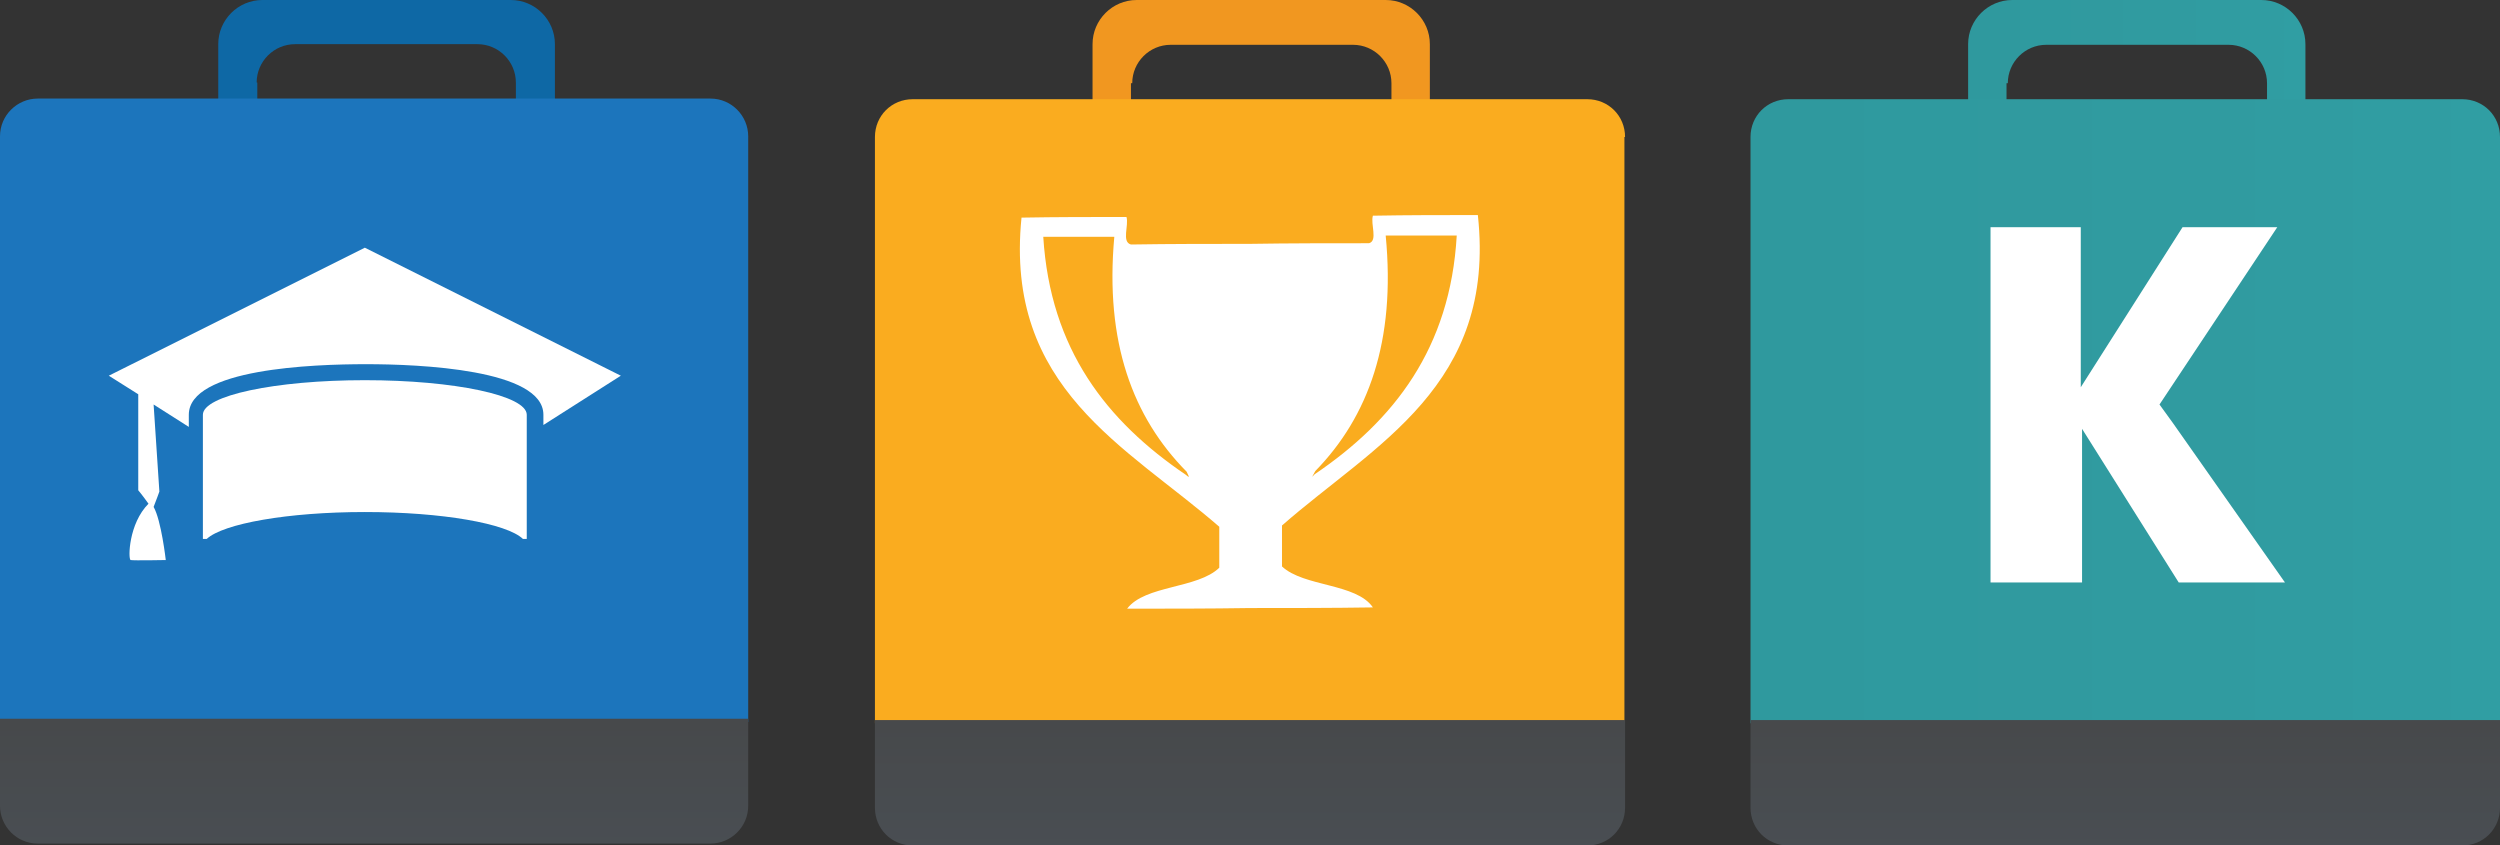 <?xml version="1.0" encoding="utf-8"?>
<!-- Generator: Adobe Illustrator 17.1.0, SVG Export Plug-In . SVG Version: 6.00 Build 0)  -->
<!DOCTYPE svg PUBLIC "-//W3C//DTD SVG 1.1//EN" "http://www.w3.org/Graphics/SVG/1.1/DTD/svg11.dtd">
<svg version="1.1" id="Layer_1" xmlns="http://www.w3.org/2000/svg" xmlns:xlink="http://www.w3.org/1999/xlink" x="0px" y="0px"
	 viewBox="0 0 390.6 132.1" enable-background="new 0 0 390.6 132.1" xml:space="preserve">
<rect x="0" y="0" width="390.6" height="132.1" fill="#333333" stroke="none"/>
<g>
	<g>
		<g>
			<linearGradient id="SVGID_1_" gradientUnits="userSpaceOnUse" x1="307.634" y1="10.367" x2="360.335" y2="10.367">
				<stop  offset="0" style="stop-color:#2F999E"/>
				<stop  offset="0.607" style="stop-color:#309BA0"/>
				<stop  offset="1" style="stop-color:#309EA3"/>
			</linearGradient>
			<path fill="url(#SVGID_1_)" d="M313.7,13c0-3.3,2.7-6,6-6h28.5c3.3,0,6,2.7,6,6v7.8h6V6.9c0-3.8-3.1-6.9-6.9-6.9h-38.9
				c-3.8,0-6.9,3.1-6.9,6.9v13.8h6V13z"/>
		</g>
		<g>
			<linearGradient id="SVGID_2_" gradientUnits="userSpaceOnUse" x1="273.5" y1="64.269" x2="390.603" y2="64.269">
				<stop  offset="0" style="stop-color:#2F999E"/>
				<stop  offset="0.607" style="stop-color:#309BA0"/>
				<stop  offset="1" style="stop-color:#309EA3"/>
			</linearGradient>
			<path fill="url(#SVGID_2_)" d="M390.6,21.4c0-3.3-2.6-5.9-5.9-5.9H279.4c-3.3,0-5.9,2.6-5.9,5.9v49.8V113h117.1V71.2V21.4z"/>
		</g>
		<linearGradient id="SVGID_3_" gradientUnits="userSpaceOnUse" x1="332.051" y1="113.243" x2="332.051" y2="133.017">
			<stop  offset="0" style="stop-color:#47494B"/>
			<stop  offset="1" style="stop-color:#494E53"/>
		</linearGradient>
		<path fill="url(#SVGID_3_)" d="M273.5,126.2c0,3.3,2.6,5.9,5.9,5.9h105.3c3.3,0,5.9-2.6,5.9-5.9v-13.7H273.5V126.2z"/>
		<g>
		</g>
		<path fill="none" stroke="#FFFFFF" stroke-width="0.5" d="M303,84.5"/>
		<path fill="none" stroke="#FFFFFF" stroke-width="0.5" d="M332.7,84.5"/>
		<polygon fill="#FFFFFF" points="339.5,66.1 337.4,63.2 355.8,35.5 341,35.5 325.1,60.5 325.1,35.5 311,35.5 311,64.2 311,91 
			325.3,91 325.3,67 340.4,91 357,91 		"/>
	</g>
	<g>
		<g>
			<path fill="#F19720" d="M176.9,13c0-3.3,2.7-6,6-6h28.5c3.3,0,6,2.7,6,6v7.8h6V6.9c0-3.8-3.1-6.9-6.9-6.9h-38.9
				c-3.8,0-6.9,3.1-6.9,6.9v13.8h6V13z"/>
		</g>
		<g>
			<path fill="#FAAC1F" d="M253.9,21.4c0-3.3-2.6-5.9-5.9-5.9H142.6c-3.3,0-5.9,2.6-5.9,5.9v49.8V113h117.1V71.2V21.4z"/>
		</g>
		<linearGradient id="SVGID_4_" gradientUnits="userSpaceOnUse" x1="195.302" y1="113.243" x2="195.302" y2="133.017">
			<stop  offset="0" style="stop-color:#47494B"/>
			<stop  offset="1" style="stop-color:#494E53"/>
		</linearGradient>
		<path fill="url(#SVGID_4_)" d="M136.7,126.2c0,3.3,2.6,5.9,5.9,5.9H248c3.3,0,5.9-2.6,5.9-5.9v-13.7H136.7V126.2z"/>
		<g>
		</g>
		<path fill="none" stroke="#FFFFFF" stroke-width="0.5" d="M166.2,84.5"/>
		<path fill="none" stroke="#FFFFFF" stroke-width="0.5" d="M195.9,84.5"/>
		<g>
			<g>
				<path fill="#FFFFFF" d="M200.3,88.5c0-2.1,0-4.3,0-6.4c14.5-12.7,33.5-21.8,30.6-48.5c-5.5,0-10.9,0-16.4,0.1
					c-0.4,1.3,0.8,3.9-0.6,4.3c-6.2,0-12.4,0-18.6,0.1c-6.2,0-12.4,0-18.6,0.1c-1.5-0.4-0.3-3-0.7-4.3c-5.5,0-10.9,0-16.4,0.1
					c-2.7,26.7,16.4,35.7,30.9,48.3c0,2.1,0,4.2,0,6.4c-3.4,3.3-11.6,2.7-14.4,6.4c6.4,0,12.8,0,19.2-0.1c6.4,0,12.8,0,19.2-0.1
					C211.9,91.1,203.7,91.7,200.3,88.5z M205.5,73.6c8.3-8.5,12.6-20.3,11-36.8c3.7,0,7.4,0,11.1,0c-1,17.6-9.8,28.9-22.2,37.3
					C204.7,74.9,205.2,74.2,205.5,73.6z M185.3,74.2C172.9,65.8,164.1,54.6,163,37c3.7,0,7.4,0,11.1,0c-1.5,16.5,2.9,28.2,11.3,36.7
					C185.6,74.2,186.1,74.9,185.3,74.2z"/>
			</g>
		</g>
	</g>
	<g>
		<g>
			<path fill="#0E68A5" d="M40.1,12.9c0-3.3,2.7-6,6-6h28.5c3.3,0,6,2.7,6,6v7.8h6.1V6.9c0-3.8-3.1-6.9-6.9-6.9H41
				c-3.8,0-6.9,3.1-6.9,6.9v13.8h6.1V12.9z"/>
		</g>
		<g>
			<path fill="#1C75BC" d="M116.9,21.3c0-3.2-2.6-5.9-5.9-5.9H5.9c-3.2,0-5.9,2.6-5.9,5.9V71v41.8h116.9V71V21.3L116.9,21.3z"/>
		</g>
		
			<linearGradient id="SVGID_5_" gradientUnits="userSpaceOnUse" x1="42.432" y1="20.071" x2="42.432" y2="0.336" gradientTransform="matrix(1 0 0 -1 16 133.089)">
			<stop  offset="0" style="stop-color:#47494B"/>
			<stop  offset="1" style="stop-color:#494E53"/>
		</linearGradient>
		<path fill="url(#SVGID_5_)" d="M0,125.9c0,3.2,2.6,5.9,5.9,5.9H111c3.2,0,5.9-2.6,5.9-5.9v-13.6H0V125.9z"/>
		<path fill="none" stroke="#FFFFFF" stroke-width="0.5" d="M29.4,84.3"/>
		<path fill="none" stroke="#FFFFFF" stroke-width="0.5" d="M59,84.3"/>
		<g>
			<path fill="#FFFFFF" d="M82.3,64.8c0-3-11.3-5.4-25.3-5.4s-25.3,2.4-25.3,5.4v19.4h0.6C34.9,81.8,45,80,57,80
				c12.1,0,22.2,1.8,24.7,4.2h0.6V64.8z"/>
			<path fill="#FFFFFF" d="M97,58.7l-40-20l-40,20l4.6,2.9v15c0,0,0.6,0.7,1.6,2.1c-3.1,3.1-3.2,8.6-2.8,8.8c0.5,0.1,5.5,0,5.5,0
				s-0.7-6.2-1.9-8.3c0.4-1,0.9-2.4,0.9-2.4L24,63.2l5.5,3.5v-1.9c0-7.2,19.4-7.9,27.7-7.9c8.3,0,27.7,0.8,27.7,7.9v1.6L97,58.7z"/>
		</g>
	</g>
</g>
</svg>
